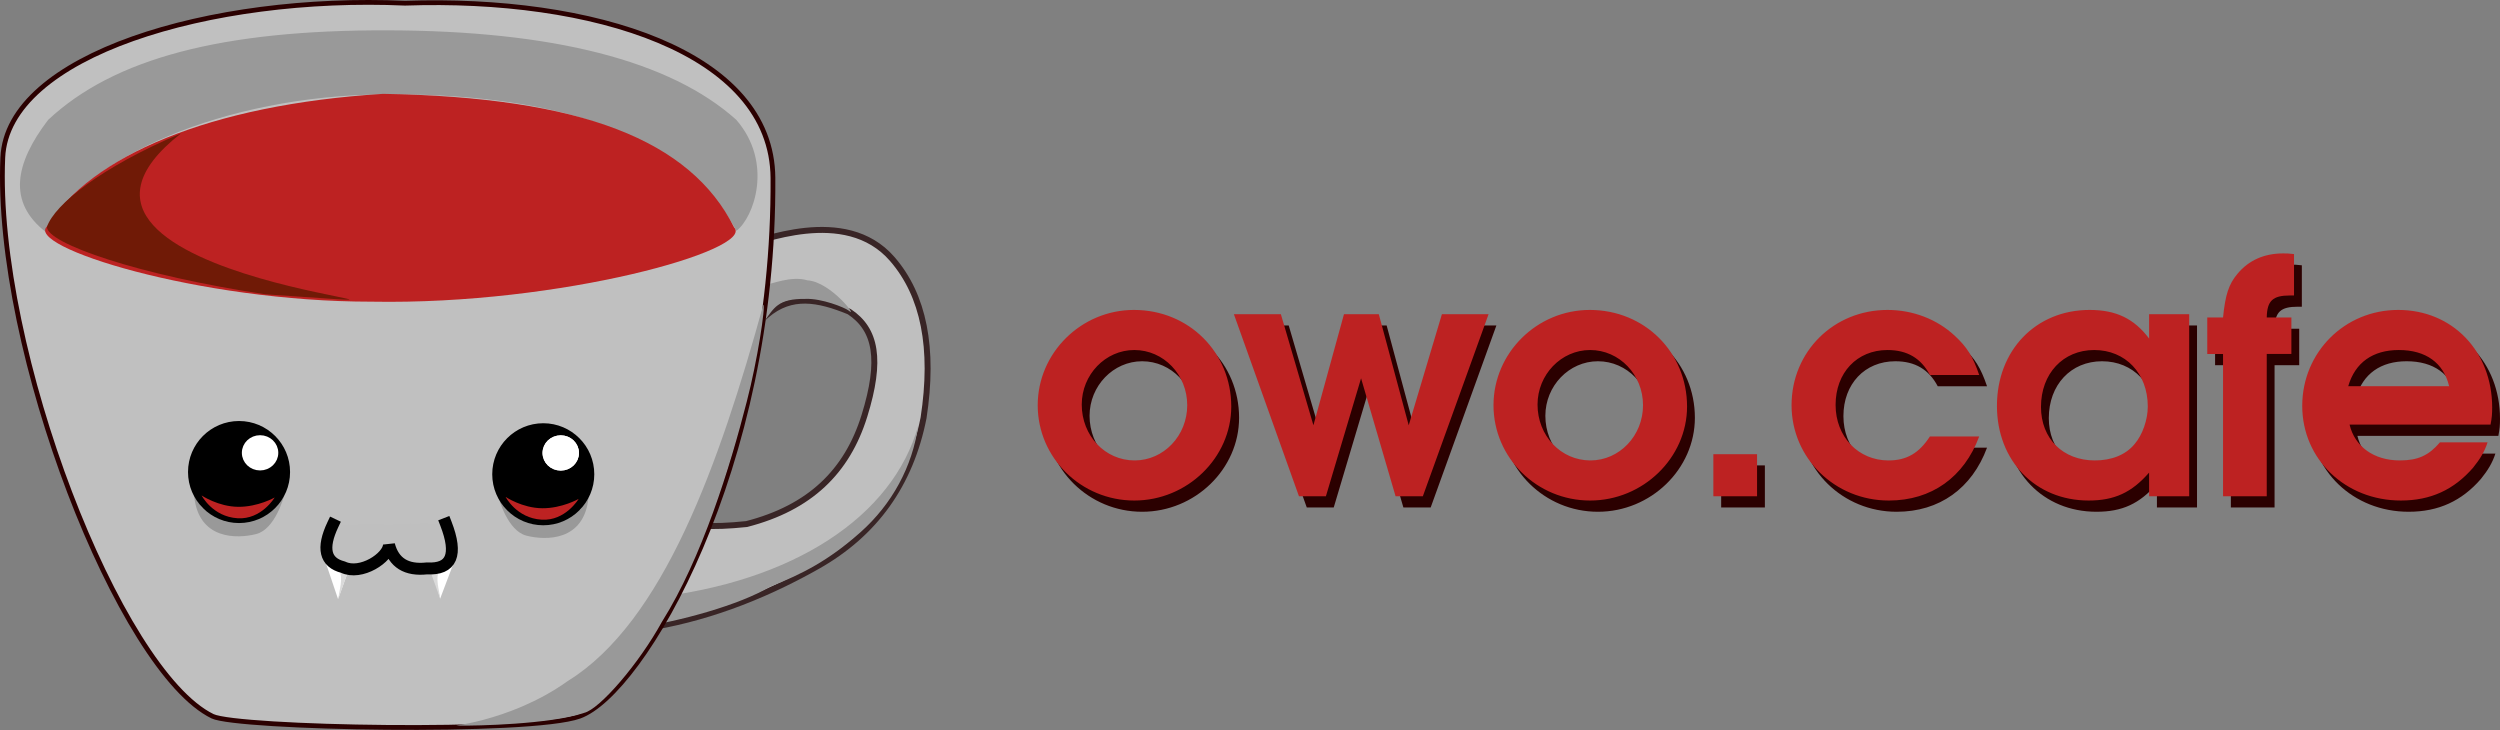 <?xml version="1.0" encoding="UTF-8" standalone="no"?>
<!-- Created using Krita: https://krita.org -->

<svg
   width="365.164pt"
   height="106.677pt"
   viewBox="0 0 365.164 106.677"
   version="1.1"
   id="svg2"
   xmlns="http://www.w3.org/2000/svg"
   xmlns:svg="http://www.w3.org/2000/svg">
  <rect x="0" y="0" width="365.164" height="106.677" fill="#808080" stroke="none"/>
  <defs
     id="defs1" />
  <path
     d="m 15.504,-27.216 c -7.728,0 -14.064,6.288 -14.064,13.92 0,7.68 6.336,13.92 14.112,13.92 7.728,0 14.16,-6.24 14.16,-13.728 0,-7.92 -6.192,-14.112 -14.208,-14.112 z m 0.048,5.856 c 4.272,0 7.728,3.6 7.728,8.064 0,4.464 -3.456,8.064 -7.68,8.064 -4.32,0 -7.728,-3.6 -7.728,-8.16 0,-4.368 3.456,-7.968 7.68,-7.968 z M 39.6,0 h 3.936 l 5.136,-17.232 5.04,17.232 h 3.984 l 9.6,-26.592 h -6.816 l -4.848,16.224 -4.368,-16.224 h -5.088 l -4.464,16.224 -4.752,-16.224 h -6.864 z m 42.48,-27.216 c -7.728,0 -14.064,6.288 -14.064,13.92 0,7.68 6.336,13.92 14.112,13.92 7.728,0 14.16,-6.24 14.16,-13.728 0,-7.92 -6.192,-14.112 -14.208,-14.112 z m 0.048,5.856 c 4.272,0 7.728,3.6 7.728,8.064 0,4.464 -3.456,8.064 -7.68,8.064 -4.32,0 -7.728,-3.6 -7.728,-8.16 0,-4.368 3.456,-7.968 7.68,-7.968 z M 100.128,0 h 6.384 v -6.144 h -6.384 z m 31.632,-8.736 c -1.584,2.448 -3.408,3.504 -6.048,3.504 -4.416,0 -7.728,-3.456 -7.728,-8.112 0,-4.704 3.12,-8.016 7.584,-8.016 2.88,0 4.896,1.2 6.192,3.648 h 7.2 c -0.912,-2.688 -1.776,-4.08 -3.6,-5.76 -2.592,-2.4 -6.096,-3.744 -9.792,-3.744 -7.872,0 -14.016,6.096 -14.016,13.92 0,7.728 6.336,13.92 14.208,13.92 6.24,0 10.992,-3.408 13.2,-9.36 z m 37.872,-17.856 h -5.856 v 3.552 c -2.208,-2.928 -4.848,-4.176 -8.688,-4.176 -7.872,0 -13.536,5.904 -13.536,14.016 0,8.016 5.616,13.824 13.392,13.824 3.744,0 6.288,-1.152 8.832,-4.08 V 0 h 5.856 z m -13.872,5.232 c 4.56,0 7.824,3.408 7.824,8.256 0,1.92 -0.768,4.128 -1.92,5.472 -1.296,1.584 -3.36,2.4 -5.808,2.4 -4.656,0 -7.872,-3.168 -7.872,-7.824 0,-4.848 3.216,-8.304 7.776,-8.304 z M 174.576,0 h 6.384 v -20.784 h 3.6 v -5.328 h -3.6 c 0.048,-2.448 0.864,-3.216 3.408,-3.216 h 0.576 v -6.048 c -0.768,-0.096 -1.104,-0.096 -1.584,-0.096 -2.784,0 -5.04,1.008 -6.672,2.976 -1.296,1.536 -1.776,3.072 -2.112,6.384 h -2.304 v 5.328 h 2.304 z m 39.072,-10.464 c 0.192,-0.96 0.24,-1.536 0.24,-2.496 0,-8.208 -5.808,-14.256 -13.728,-14.256 -7.824,0 -14.016,6.192 -14.016,14.016 0,7.776 6.288,13.824 14.4,13.824 4.368,0 7.776,-1.584 10.56,-4.8 1.008,-1.248 1.68,-2.352 2.112,-3.696 h -6.96 c -1.632,1.92 -3.216,2.64 -5.856,2.64 -3.792,0 -6.576,-2.016 -7.344,-5.232 z m -20.784,-5.616 c 1.008,-3.456 3.6,-5.28 7.392,-5.28 3.936,0 6.528,1.872 7.344,5.28 z"
     id="text1"
     style="font-weight:600;font-size:48px;font-family:'URW Gothic';letter-spacing:0;word-spacing:0;fill:#2b0000;stroke:#000000;stroke-width:0;stroke-linecap:square;stroke-linejoin:bevel;stroke-opacity:0"
     transform="translate(151.276,74.127)"
     aria-label="owo.cafe" />
  <path
     d="m 15.504,-27.216 c -7.728,0 -14.064,6.288 -14.064,13.92 0,7.68 6.336,13.92 14.112,13.92 7.728,0 14.16,-6.24 14.16,-13.728 0,-7.92 -6.192,-14.112 -14.208,-14.112 z m 0.048,5.856 c 4.272,0 7.728,3.6 7.728,8.064 0,4.464 -3.456,8.064 -7.68,8.064 -4.32,0 -7.728,-3.6 -7.728,-8.16 0,-4.368 3.456,-7.968 7.68,-7.968 z M 39.6,0 h 3.936 l 5.136,-17.232 5.04,17.232 h 3.984 l 9.6,-26.592 h -6.816 l -4.848,16.224 -4.368,-16.224 h -5.088 l -4.464,16.224 -4.752,-16.224 h -6.864 z m 42.48,-27.216 c -7.728,0 -14.064,6.288 -14.064,13.92 0,7.68 6.336,13.92 14.112,13.92 7.728,0 14.16,-6.24 14.16,-13.728 0,-7.92 -6.192,-14.112 -14.208,-14.112 z m 0.048,5.856 c 4.272,0 7.728,3.6 7.728,8.064 0,4.464 -3.456,8.064 -7.68,8.064 -4.32,0 -7.728,-3.6 -7.728,-8.16 0,-4.368 3.456,-7.968 7.68,-7.968 z M 100.128,0 h 6.384 v -6.144 h -6.384 z m 31.632,-8.736 c -1.584,2.448 -3.408,3.504 -6.048,3.504 -4.416,0 -7.728,-3.456 -7.728,-8.112 0,-4.704 3.12,-8.016 7.584,-8.016 2.88,0 4.896,1.2 6.192,3.648 h 7.2 c -0.912,-2.688 -1.776,-4.08 -3.6,-5.76 -2.592,-2.4 -6.096,-3.744 -9.792,-3.744 -7.872,0 -14.016,6.096 -14.016,13.92 0,7.728 6.336,13.92 14.208,13.92 6.24,0 10.992,-3.408 13.2,-9.36 z m 37.872,-17.856 h -5.856 v 3.552 c -2.208,-2.928 -4.848,-4.176 -8.688,-4.176 -7.872,0 -13.536,5.904 -13.536,14.016 0,8.016 5.616,13.824 13.392,13.824 3.744,0 6.288,-1.152 8.832,-4.08 V 0 h 5.856 z m -13.872,5.232 c 4.56,0 7.824,3.408 7.824,8.256 0,1.92 -0.768,4.128 -1.92,5.472 -1.296,1.584 -3.36,2.4 -5.808,2.4 -4.656,0 -7.872,-3.168 -7.872,-7.824 0,-4.848 3.216,-8.304 7.776,-8.304 z M 174.576,0 h 6.384 v -20.784 h 3.6 v -5.328 h -3.6 c 0.048,-2.448 0.864,-3.216 3.408,-3.216 h 0.576 v -6.048 c -0.768,-0.096 -1.104,-0.096 -1.584,-0.096 -2.784,0 -5.04,1.008 -6.672,2.976 -1.296,1.536 -1.776,3.072 -2.112,6.384 h -2.304 v 5.328 h 2.304 z m 39.072,-10.464 c 0.192,-0.96 0.24,-1.536 0.24,-2.496 0,-8.208 -5.808,-14.256 -13.728,-14.256 -7.824,0 -14.016,6.192 -14.016,14.016 0,7.776 6.288,13.824 14.4,13.824 4.368,0 7.776,-1.584 10.56,-4.8 1.008,-1.248 1.68,-2.352 2.112,-3.696 h -6.96 c -1.632,1.92 -3.216,2.64 -5.856,2.64 -3.792,0 -6.576,-2.016 -7.344,-5.232 z m -20.784,-5.616 c 1.008,-3.456 3.6,-5.28 7.392,-5.28 3.936,0 6.528,1.872 7.344,5.28 z"
     id="shape021"
     style="font-weight:600;font-size:48px;font-family:'URW Gothic';letter-spacing:0;word-spacing:0;fill:#bd2222;stroke:#000000;stroke-width:0.48;stroke-linecap:square;stroke-linejoin:bevel;stroke-opacity:0"
     transform="translate(150.133,72.486)"
     aria-label="owo.cafe" />
  <path
     id="shape0"
     fill="#ffffff"
     fill-rule="evenodd"
     stroke="#392526"
     stroke-width="1.2"
     stroke-linecap="square"
     stroke-linejoin="bevel"
     d="m 24.804,0 c -0.977,6.178 -0.44,9.14 1.612,8.888 3.077,-0.378 20.512,-8.132 30.035,2.837 6.349,7.312 8.449,17.965 6.3,31.959 C 60.113,57.047 52.983,67.007 41.36,73.563 29.736,80.119 18.162,84.279 6.636,86.044 c -2.54,0 -4.64,1.513 -6.3,4.539 -1.66,3.026 2.833,-8.132 13.479,-33.472 -1.856,3.278 -1.905,5.61 -0.147,6.997 1.758,1.387 6.251,1.702 13.479,0.946 C 39.877,61.774 47.367,54.498 50.852,43.279 54.337,32.06 53.23,25.909 47.792,22.315 41.498,19.726 36.141,18.773 31.171,23.015 26.202,27.256 21.464,33.497 18.797,39.334 19.264,39.451 20.799,26.223 24.804,0 Z"
     style="fill:#bfbfbf;fill-opacity:1"
     transform="matrix(0.726,0,0,0.726,89.344,29.317)" />
  <path
     id="shape01"
     fill="#ded6d3"
     fill-rule="evenodd"
     stroke-opacity="0"
     stroke="#000000"
     stroke-width="0"
     stroke-linecap="square"
     stroke-linejoin="bevel"
     d="M 3.18,34.585 C 1.992,36.013 1.301,38.623 0,40.614 8.647,39.363 20.723,36.064 26.883,32.355 33.395,29.805 38.695,27.064 45.053,21.412 51.411,15.759 55.492,8.207 56.657,0 51.556,18.301 31.45,31.46 3.18,34.585 Z"
     style="fill:#9a9a9a;fill-opacity:1"
     transform="matrix(0.726,0,0,0.726,92.983,62.193)" />
  <path
     id="shape1"
     fill="#ded6d3"
     fill-rule="evenodd"
     stroke-opacity="0"
     stroke="#000000"
     stroke-width="0"
     stroke-linecap="square"
     stroke-linejoin="bevel"
     d="M 1.168,0.993 C -0.216,2.394 0.899,7.633 0,8.819 2.24,5.808 2.861,3.961 8.526,4.03 11.768,3.902 16.329,5.744 17.17,6.366 19.335,8.202 13.691,0.589 8.877,0.292 5.673,-0.695 1.431,1.147 1.168,0.993 Z"
     style="fill:#989898;fill-opacity:1"
     transform="matrix(0.726,0,0,0.726,111.48,40.733)" />
  <path
     id="shape2"
     fill="#ffffff"
     fill-rule="evenodd"
     stroke="#2b0000"
     stroke-width="0.96"
     stroke-linecap="square"
     stroke-linejoin="bevel"
     d="m 155.028,35.332 c 0.381,58.339 -26.111,103.679 -38.913,108.291 -9.902,3.567 -68.911,2.4 -73.836,0 C 23.625,134.533 -1.612,70.082 0.081,31.236 0.98,10.593 41.979,-1.57 81.014,0.164 118.597,-1.143 154.861,9.838 155.028,35.332 Z"
     style="fill:#c0c0c0;fill-opacity:1"
     transform="matrix(0.726,0,0,0.726,0.349,0.349)" />
  <path
     id="shape3"
     fill="#ded6d3"
     fill-rule="evenodd"
     stroke-opacity="0"
     stroke="#000000"
     stroke-width="0"
     stroke-linecap="square"
     stroke-linejoin="bevel"
     d="M 5.191,40.573 C 12.805,25.601 41.081,13.177 73.053,12.891 c 31.971,-0.286 59.992,6.66 71.082,27.449 3.519,-2.607 7.507,-13.7 -0.03,-22.35 C 130.786,6.072 107.17,0.084 73.93,8.87256e-4 40.689,-0.082 18.894,5.628 5.659,18.03 -1.018,26.798 -2.531,34.576 5.191,40.573 Z"
     style="fill:#999999;fill-opacity:1"
     transform="matrix(0.726,0,0,0.726,2.915,4.427)" />
  <path
     id="shape4"
     fill="#ded6d3"
     fill-rule="evenodd"
     stroke-opacity="0"
     stroke="#000000"
     stroke-width="0"
     stroke-linecap="square"
     stroke-linejoin="bevel"
     d="M 61.805,0 C 62.322,0.143 60.602,11.358 58.475,19.507 55.136,32.594 49.438,51.039 41.422,63.775 36.797,72.224 28.885,81.372 25.771,82.112 18.911,84.446 3.865,84.728 0.776,84.682 -3.433,84.838 10.289,84.423 22.501,75.688 41.702,63.795 52.963,31.995 61.805,0 Z"
     style="fill:#999999;fill-opacity:1"
     transform="matrix(0.726,0,0,0.726,66.623,44.508)" />
  <path
     id="shape011"
     fill="#8d5943"
     fill-rule="evenodd"
     stroke-opacity="0"
     stroke="#000000"
     stroke-width="0"
     stroke-linecap="square"
     stroke-linejoin="bevel"
     d="M 67.998,0 C 107.987,0.659 129.863,9.346 138.621,26.867 142.919,31.329 103.867,42.519 65.662,41.815 30.852,41.828 -4.418,30.677 0.453,26.612 9.067,12.645 32.916,2.184 67.998,0 Z"
     style="fill:#bd2222;fill-opacity:1"
     transform="matrix(0.726,0,0,0.726,6.587,13.707)" />
  <path
     id="shape02"
     fill="#2b0000"
     fill-rule="evenodd"
     stroke-opacity="0"
     stroke="#000000"
     stroke-width="0"
     stroke-linecap="square"
     stroke-linejoin="bevel"
     d="M 26.981,0 C -11.989,30.527 102.236,36.322 43.936,32.384 18.471,28.569 -0.108,22.116 4.71548e-4,18.805 1.56,14.304 10.836,6.837 26.981,0 Z"
     style="fill:#701a06;fill-opacity:1"
     transform="matrix(0.726,0,0,0.726,6.856,19.477)" />
  <path
     style="fill:#999999;fill-opacity:1;stroke-width:0.904;stroke-linecap:round;stroke-linejoin:round;paint-order:markers fill stroke"
     d="m 29.548,75.148 c 0,0 5.222,2.829 11.929,-1.651 0,0 -1.253,4.773 -4.037,5.481 -2.784,0.709 -8.419,0.863 -9.057,-5.536 z"
     id="path8"
     transform="translate(-0.017,-0.972)" />
  <path
     style="fill:#999999;fill-opacity:1;stroke-width:0.904;stroke-linecap:round;stroke-linejoin:round;paint-order:markers fill stroke"
     d="m 84.806,75.385 c 0,0 -5.222,2.829 -11.929,-1.651 0,0 1.253,4.773 4.037,5.481 2.784,0.709 8.419,0.863 9.057,-5.536 z"
     id="path9"
     transform="translate(-0.017,-0.972)" />
  <circle
     id="shape5"
     cx="9.6"
     cy="9.6"
     fill="#000000"
     fill-rule="evenodd"
     stroke="#000000"
     stroke-width="1.33"
     stroke-linecap="square"
     stroke-linejoin="bevel"
     r="9.6"
     transform="matrix(0.726,0,0,0.726,27.946,61.978)" />
  <path
     style="fill:#ffffff;fill-opacity:1;stroke-width:0.904;stroke-linecap:round;stroke-linejoin:round;paint-order:markers fill stroke"
     d="m 47.485,82.823 1.907,5.646 1.349,-3.726 z"
     id="path3"
     transform="translate(-0.017,-0.972)" />
  <path
     style="fill:#ffffff;fill-opacity:1;stroke-width:0.916;stroke-linecap:round;stroke-linejoin:round;paint-order:markers fill stroke"
     d="m 66.428,82.815 -2.118,5.593 -0.932,-3.625 z"
     id="path4"
     transform="translate(-0.017,-0.972)" />
  <path
     style="fill:#dadada;fill-opacity:1;stroke-width:0.904;stroke-linecap:round;stroke-linejoin:round;paint-order:markers fill stroke"
     d="m 49.595,84.231 c 0.559,1.367 -0.007,2.848 -0.189,4.29 l 1.338,-3.749 z"
     id="path10"
     transform="translate(-0.017,-0.972)" />
  <path
     style="fill:#dadada;fill-opacity:1;stroke-width:0.904;stroke-linecap:round;stroke-linejoin:round;paint-order:markers fill stroke"
     d="m 64.154,84.229 c -0.559,1.367 0.007,2.848 0.189,4.29 L 63.005,84.771 Z"
     id="path11"
     transform="translate(-0.017,-0.972)" />
  <circle
     id="shape03"
     cx="9.6"
     cy="9.6"
     fill="#000000"
     stroke="#000000"
     stroke-width="1.33"
     stroke-linecap="square"
     stroke-linejoin="bevel"
     r="9.6"
     transform="matrix(0.726,0,0,0.726,72.382,62.303)" />
  <ellipse
     id="shape6"
     rx="3"
     ry="2.88"
     cx="3"
     cy="2.88"
     fill="#ffffff"
     fill-rule="evenodd"
     stroke="#ffffff"
     stroke-width="1.33"
     stroke-linecap="square"
     stroke-linejoin="bevel"
     transform="matrix(0.726,0,0,0.726,79.729,64.07)" />
  <ellipse
     id="shape04"
     rx="3"
     ry="2.88"
     cx="3"
     cy="2.88"
     fill="#ffffff"
     fill-rule="evenodd"
     stroke="#ffffff"
     stroke-width="1.33"
     stroke-linecap="square"
     stroke-linejoin="bevel"
     transform="matrix(0.726,0,0,0.726,35.81,64.051)" />
  <path
     id="shape7"
     fill="#ffffff"
     fill-rule="evenodd"
     stroke="#000000"
     stroke-width="2.4"
     stroke-linecap="square"
     stroke-linejoin="bevel"
     d="M 1.311,0.17 C -0.96,4.956 -0.281,7.813 3.348,8.74 6.922,10.474 12.494,6.845 12.597,4.243 13.549,7.866 16.095,9.45 20.233,8.994 25.212,9.27 26.485,6.272 24.052,0"
     style="fill:#bfbfbf;fill-opacity:1"
     transform="matrix(0.726,0,0,0.726,47.675,76.495)" />
  <ellipse
     id="shape05"
     rx="3"
     ry="2.88"
     cx="3"
     cy="2.88"
     fill="#ffffff"
     fill-rule="evenodd"
     stroke="#ffffff"
     stroke-width="1.33"
     stroke-linecap="square"
     stroke-linejoin="bevel"
     transform="matrix(0.726,0,0,0.726,79.729,64.07)" />
  <path
     style="fill:#bd2222;fill-opacity:1;stroke-width:0.904;stroke-linecap:round;stroke-linejoin:round;paint-order:markers fill stroke"
     d="m 73.867,73.55 c 0,0 2.421,1.636 5.348,1.66 2.894,0.024 5.322,-1.365 5.322,-1.365 0,0 -1.928,3.25 -5.407,3.035 -3.684,-0.227 -5.263,-3.331 -5.263,-3.331 z"
     id="path2"
     transform="translate(-0.017,-0.972)" />
  <path
     style="fill:#bd2222;fill-opacity:1;stroke-width:0.904;stroke-linecap:round;stroke-linejoin:round;paint-order:markers fill stroke"
     d="m 29.467,73.342 c 0,0 2.421,1.636 5.348,1.66 2.894,0.024 5.322,-1.365 5.322,-1.365 0,0 -1.928,3.25 -5.407,3.035 -3.684,-0.227 -5.263,-3.331 -5.263,-3.331 z"
     id="path2-6"
     transform="translate(-0.017,-0.972)" />
</svg>
